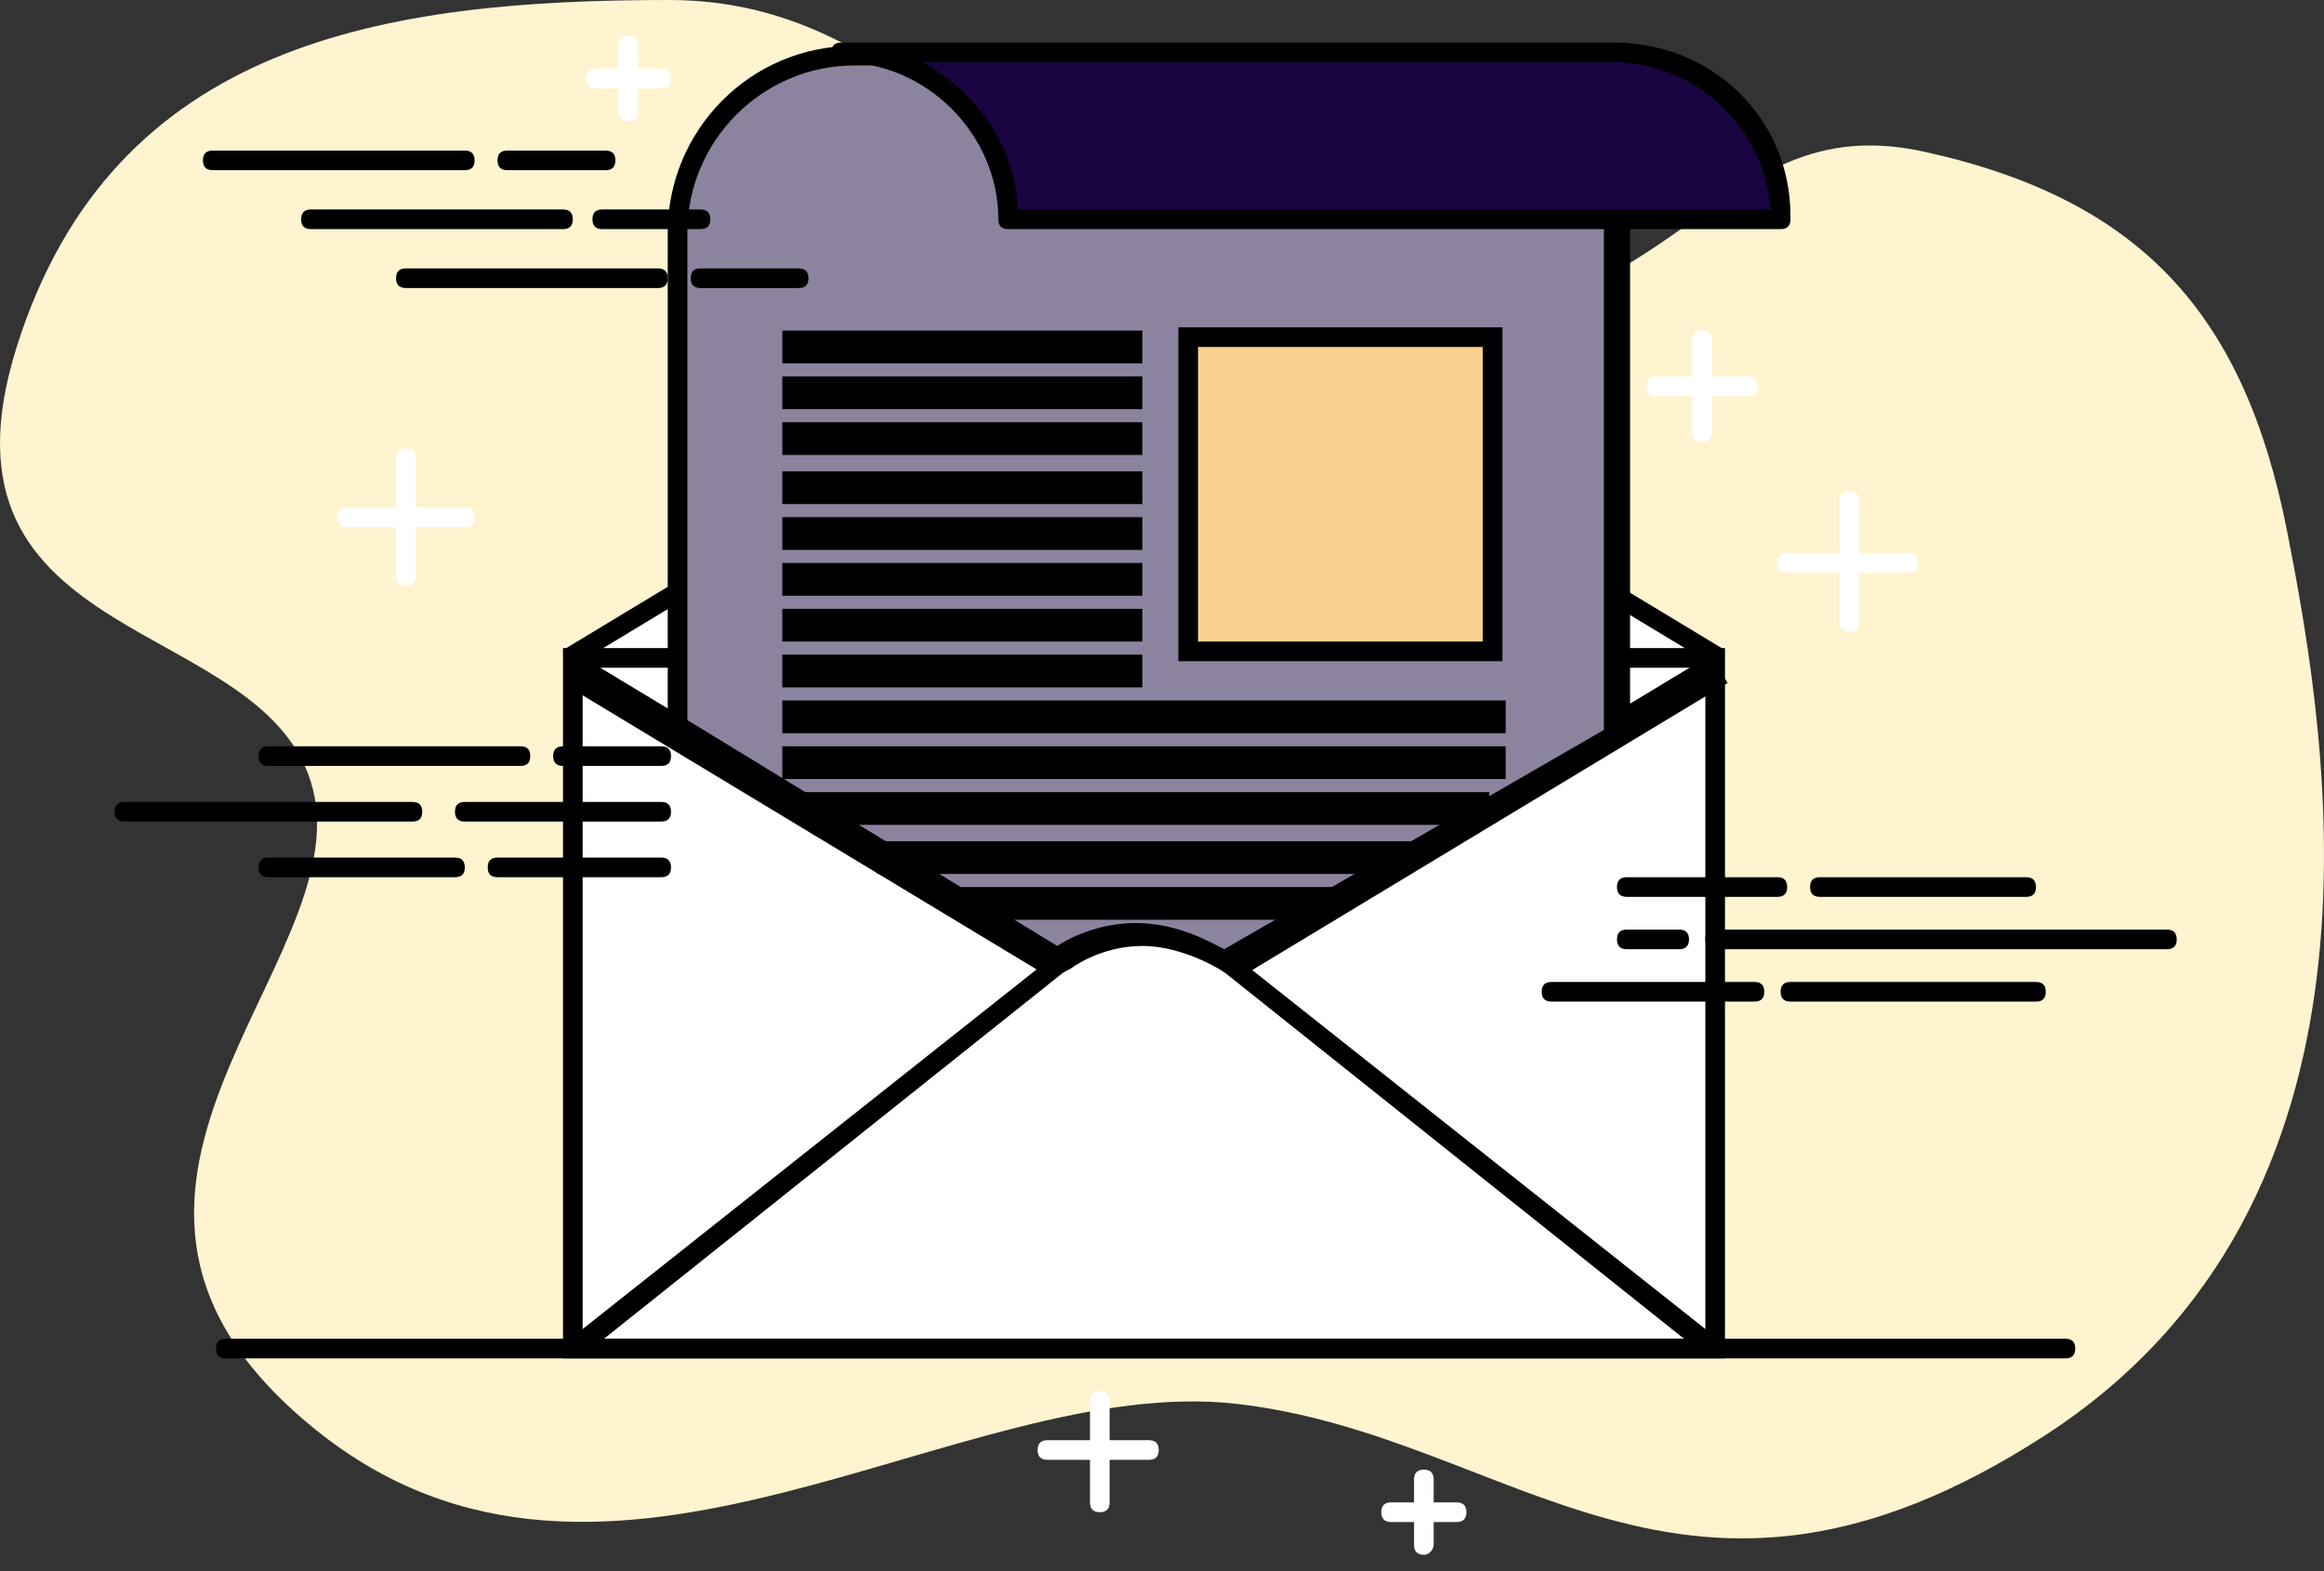 <?xml version="1.0" encoding="UTF-8"?>
<svg width="71px" height="48px" viewBox="0 0 71 48" version="1.1" xmlns="http://www.w3.org/2000/svg" xmlns:xlink="http://www.w3.org/1999/xlink">
    <rect x="0" y="0" width="71" height="48" fill="#333333" stroke="none"/>
    <!-- Generator: Sketch 63.1 (92452) - https://sketch.com -->
    <title>delivery</title>
    <desc>Created with Sketch.</desc>
    <g id="Page-1" stroke="none" stroke-width="1" fill="none" fill-rule="evenodd">
        <g id="delivery">
            <path d="M0.514,10.587 C-2.436,19.938 8.215,18.721 9.562,24.122 C10.909,29.523 0.706,36.448 9.623,43.663 C18.539,50.879 29.302,41.912 37.795,42.891 C46.288,43.869 51.419,50.992 62.452,43.869 C73.485,36.747 71.163,22.772 69.867,16.203 C68.572,9.634 65.439,6.101 58.796,4.637 C52.153,3.173 51.456,10.551 41.615,9.903 C31.773,9.255 29.073,0 20.45,0 C11.828,0 3.465,1.236 0.514,10.587 Z" id="Mask-Copy-3" fill="#FFF4D0"></path>
            <g id="Group" transform="translate(17, 9)" fill-rule="nonzero">
                <path d="M20.1,1.7 C18.8,0.9 17.2,0.9 15.9,1.7 L0.5,11 L35.4,11 L20.1,1.7 Z" id="Path" fill="#FFFFFF"></path>
                <path d="M19.9,2 L35.3,11.3 L35.6,10.8 L20.2,1.5 C18.8,0.7 17.1,0.7 15.7,1.5 L0.3,10.8 L0.6,11.3 L16,2 C17.2,1.3 18.7,1.3 19.9,2 Z" id="Path" fill="#000000"></path>
            </g>
            <g id="Group" transform="translate(17, 19)" fill-rule="nonzero">
                <rect id="Rectangle" fill="#FFFFFF" x="0.5" y="1.1" width="34.9" height="21.1"></rect>
                <path d="M35.7,0.8 L0.2,0.8 L0.2,22.5 L35.7,22.5 L35.7,0.8 Z M35.1,21.9 L0.8,21.9 L0.8,1.4 L35.1,1.4 L35.1,21.9 Z" id="Shape" fill="#000000"></path>
            </g>
            <path d="M36.9,29.3 L52.2,41.5 L52.6,41 L37.2,28.8 L37.2,28.8 C35.8,28 34.1,28 32.7,28.8 L32.7,28.8 L17.3,41 L17.7,41.5 L33,29.3 C34.2,28.6 35.7,28.6 36.9,29.3 Z" id="Path" fill="#000000" fill-rule="nonzero"></path>
            <rect id="Rectangle" fill="#000000" fill-rule="nonzero" transform="translate(25.062, 24.81) rotate(31.126) translate(-25.062, -24.81) " x="16.312" y="24.51" width="17.499" height="1"></rect>
            <rect id="Rectangle" fill="#000000" fill-rule="nonzero" transform="translate(44.927, 24.79) rotate(-31.126) translate(-44.927, -24.79) " x="36.178" y="24.49" width="17.499" height="1"></rect>
            <g id="Group" transform="translate(20, 1)" fill-rule="nonzero">
                <path d="M0.7,21.2 L12.4,28.3 C12.4,28.3 13.3,27.5 14.8,27.5 C16.3,27.5 17.4,28.3 17.4,28.3 L29.3,21.3 L29.3,0.6 L6.1,0.6 C3.1,0.6 0.7,3 0.7,6 L0.7,21.2 L0.7,21.2 Z" id="Path" fill="#8C839F"></path>
                <rect id="Rectangle" fill="#F9D08E" x="16.3" y="9.3" width="9.3" height="9.6"></rect>
                <path d="M25.9,19.2 L16,19.2 L16,9 L25.9,9 L25.9,19.2 Z M16.6,18.6 L25.3,18.6 L25.3,9.6 L16.6,9.6 L16.6,18.6 Z" id="Shape" fill="#000000"></path>
                <g transform="translate(3, 9)" fill="#000000" id="Rectangle">
                    <rect x="0.9" y="0.1" width="11" height="1"></rect>
                    <rect x="0.9" y="1.5" width="11" height="1"></rect>
                    <rect x="0.9" y="2.9" width="11" height="1"></rect>
                    <rect x="0.9" y="4.4" width="11" height="1"></rect>
                    <rect x="0.9" y="5.8" width="11" height="1"></rect>
                    <rect x="0.9" y="7.2" width="11" height="1"></rect>
                    <rect x="0.9" y="8.6" width="11" height="1"></rect>
                    <rect x="0.9" y="10" width="11" height="1"></rect>
                    <rect x="0.9" y="11.4" width="22.1" height="1"></rect>
                    <rect x="0.9" y="12.8" width="22.1" height="1"></rect>
                    <rect x="1.5" y="14.2" width="21" height="1"></rect>
                    <rect x="3.8" y="15.7" width="16.3" height="1"></rect>
                    <rect x="6.2" y="17.1" width="11.6" height="1"></rect>
                </g>
                <path d="M0.4,21.4 L12.3,28.6 L12.5,28.7 L12.7,28.6 C12.7,28.6 13.6,27.9 14.9,27.9 C16.2,27.9 17.4,28.7 17.4,28.7 L17.6,28.8 L29.8,21.6 L29.8,0.4 L6.1,0.4 C2.9,0.4 0.4,3 0.4,6.1 L0.4,21.4 L0.4,21.4 Z M1,6.1 C1,3.3 3.3,1 6.1,1 L29,1 L29,21.3 L17.4,28 C17,27.8 16,27.2 14.7,27.2 C13.5,27.2 12.6,27.7 12.3,27.9 L1,21 L1,6.1 Z" id="Shape" fill="#000000"></path>
                <g transform="translate(5, 0)">
                    <path d="M29.4,5.7 C29.4,2.9 27.1,0.6 24.3,0.6 L0.7,0.6 C3.5,0.6 5.8,2.9 5.8,5.7 L29.4,5.7 Z" id="Path" fill="#180541"></path>
                    <path d="M0.7,0.9 C3.3,0.9 5.5,3.1 5.5,5.7 C5.5,5.9 5.6,6 5.8,6 L29.4,6 C29.4,6 29.4,6 29.4,6 C29.6,6 29.7,5.9 29.7,5.7 C29.7,5.7 29.7,5.7 29.7,5.6 C29.7,2.6 27.3,0.3 24.3,0.3 L0.7,0.3 C0.5,0.3 0.4,0.4 0.4,0.6 C0.4,0.8 0.5,0.9 0.7,0.9 Z M24.3,0.9 C26.8,0.9 28.9,2.9 29.1,5.4 L6.1,5.4 C6,3.4 4.8,1.8 3.2,0.9 L24.3,0.9 Z" id="Shape" fill="#000000"></path>
                </g>
            </g>
            <path d="M6.5,4.6 C6.3,4.6 6.2,4.7 6.2,4.9 C6.2,5.1 6.3,5.2 6.5,5.2 L14.2,5.2 C14.4,5.2 14.5,5.1 14.5,4.9 C14.5,4.7 14.4,4.6 14.2,4.6 L6.5,4.6 Z" id="Path" fill="#000000" fill-rule="nonzero"></path>
            <path d="M15.5,4.6 C15.3,4.6 15.2,4.7 15.2,4.9 C15.2,5.1 15.3,5.2 15.5,5.2 L18.5,5.2 C18.7,5.2 18.8,5.1 18.8,4.9 C18.8,4.7 18.7,4.6 18.5,4.6 L15.5,4.6 Z" id="Path" fill="#000000" fill-rule="nonzero"></path>
            <path d="M9.5,6.4 C9.3,6.4 9.2,6.5 9.2,6.7 C9.2,6.9 9.3,7 9.5,7 L17.2,7 C17.4,7 17.5,6.9 17.5,6.7 C17.5,6.5 17.4,6.4 17.2,6.4 L9.5,6.4 Z" id="Path" fill="#000000" fill-rule="nonzero"></path>
            <path d="M18.4,6.4 C18.2,6.4 18.1,6.5 18.1,6.7 C18.1,6.9 18.2,7 18.4,7 L21.4,7 C21.6,7 21.7,6.9 21.7,6.7 C21.7,6.5 21.6,6.4 21.4,6.4 L18.4,6.4 Z" id="Path" fill="#000000" fill-rule="nonzero"></path>
            <path d="M8.2,22.8 C8,22.8 7.9,22.9 7.9,23.1 C7.9,23.3 8,23.4 8.2,23.4 L15.9,23.4 C16.1,23.4 16.2,23.3 16.2,23.1 C16.2,22.9 16.1,22.8 15.9,22.8 L8.2,22.8 Z" id="Path" fill="#000000" fill-rule="nonzero"></path>
            <path d="M54.3,27.4 C54.5,27.4 54.6,27.3 54.6,27.1 C54.6,26.9 54.5,26.8 54.3,26.8 L49.7,26.8 C49.5,26.8 49.4,26.9 49.4,27.1 C49.4,27.3 49.5,27.4 49.7,27.4 L54.3,27.4 Z" id="Path" fill="#000000" fill-rule="nonzero"></path>
            <path d="M61.9,27.4 C62.1,27.4 62.2,27.3 62.2,27.1 C62.2,26.9 62.1,26.8 61.9,26.8 L55.6,26.8 C55.4,26.8 55.3,26.9 55.3,27.1 C55.3,27.3 55.4,27.4 55.6,27.4 L61.9,27.4 Z" id="Path" fill="#000000" fill-rule="nonzero"></path>
            <path d="M66.2,29 C66.4,29 66.5,28.9 66.5,28.7 C66.5,28.5 66.4,28.4 66.2,28.4 L52.4,28.4 C52.2,28.4 52.1,28.5 52.1,28.7 C52.1,28.9 52.2,29 52.4,29 L66.2,29 Z" id="Path" fill="#000000" fill-rule="nonzero"></path>
            <path d="M62.2,30.6 C62.4,30.6 62.5,30.5 62.5,30.3 C62.5,30.1 62.4,30 62.2,30 L54.7,30 C54.5,30 54.4,30.1 54.4,30.3 C54.4,30.5 54.5,30.6 54.7,30.6 L62.2,30.6 Z" id="Path" fill="#000000" fill-rule="nonzero"></path>
            <path d="M53.6,30.6 C53.8,30.6 53.9,30.5 53.9,30.3 C53.9,30.1 53.8,30 53.6,30 L47.4,30 C47.2,30 47.1,30.1 47.1,30.3 C47.1,30.5 47.2,30.6 47.4,30.6 L53.6,30.6 Z" id="Path" fill="#000000" fill-rule="nonzero"></path>
            <path d="M51.3,29 C51.5,29 51.6,28.9 51.6,28.7 C51.6,28.5 51.5,28.4 51.3,28.4 L49.7,28.4 C49.5,28.4 49.4,28.5 49.4,28.7 C49.4,28.9 49.5,29 49.7,29 L51.3,29 Z" id="Path" fill="#000000" fill-rule="nonzero"></path>
            <path d="M17.2,22.8 C17,22.8 16.9,22.9 16.9,23.1 C16.9,23.3 17,23.4 17.2,23.4 L20.2,23.4 C20.4,23.4 20.5,23.3 20.5,23.1 C20.5,22.9 20.4,22.8 20.2,22.8 L17.2,22.8 Z" id="Path" fill="#000000" fill-rule="nonzero"></path>
            <path d="M3.8,24.5 C3.6,24.5 3.5,24.6 3.5,24.8 C3.5,25 3.6,25.1 3.8,25.1 L12.6,25.1 C12.8,25.1 12.9,25 12.9,24.8 C12.9,24.6 12.8,24.5 12.6,24.5 L3.8,24.5 Z" id="Path" fill="#000000" fill-rule="nonzero"></path>
            <path d="M14.2,24.5 C14,24.5 13.9,24.6 13.9,24.8 C13.9,25 14,25.1 14.2,25.1 L20.2,25.1 C20.4,25.1 20.5,25 20.5,24.8 C20.5,24.6 20.4,24.5 20.2,24.5 L14.2,24.5 Z" id="Path" fill="#000000" fill-rule="nonzero"></path>
            <path d="M8.2,26.2 C8,26.2 7.9,26.3 7.9,26.5 C7.9,26.7 8,26.8 8.2,26.8 L13.9,26.8 C14.1,26.8 14.2,26.7 14.2,26.5 C14.2,26.3 14.1,26.2 13.9,26.2 L8.2,26.2 Z" id="Path" fill="#000000" fill-rule="nonzero"></path>
            <path d="M15.2,26.2 C15,26.2 14.9,26.3 14.9,26.5 C14.9,26.7 15,26.8 15.2,26.8 L20.2,26.8 C20.4,26.8 20.5,26.7 20.5,26.5 C20.5,26.3 20.4,26.2 20.2,26.2 L15.2,26.2 Z" id="Path" fill="#000000" fill-rule="nonzero"></path>
            <path d="M12.4,8.2 C12.2,8.2 12.1,8.3 12.1,8.5 C12.1,8.7 12.2,8.8 12.4,8.8 L20.1,8.8 C20.3,8.8 20.4,8.7 20.4,8.5 C20.4,8.3 20.3,8.2 20.1,8.2 L12.4,8.2 Z" id="Path" fill="#000000" fill-rule="nonzero"></path>
            <path d="M21.4,8.2 C21.2,8.2 21.1,8.3 21.1,8.5 C21.1,8.7 21.2,8.8 21.4,8.8 L24.4,8.8 C24.6,8.8 24.7,8.7 24.7,8.5 C24.7,8.3 24.6,8.2 24.4,8.2 L21.4,8.2 Z" id="Path" fill="#000000" fill-rule="nonzero"></path>
            <path d="M6.9,41.5 L63.1,41.5 C63.3,41.5 63.4,41.4 63.4,41.2 C63.4,41 63.3,40.9 63.1,40.9 L6.9,40.9 C6.7,40.9 6.6,41 6.6,41.2 C6.6,41.4 6.7,41.5 6.9,41.5 Z" id="Path" fill="#000000" fill-rule="nonzero"></path>
            <g id="Group" transform="translate(17, 1)" fill="#FFFFFF" fill-rule="nonzero">
                <path d="M1.9,0.4 L1.9,2.4 C1.9,2.6 2,2.7 2.2,2.7 C2.4,2.7 2.5,2.6 2.5,2.4 L2.5,0.4 C2.5,0.2 2.4,0.1 2.2,0.1 C2,0.1 1.9,0.2 1.9,0.4 Z" id="Path"></path>
                <path d="M1.2,1.1 C1,1.1 0.9,1.2 0.9,1.4 C0.9,1.6 1,1.7 1.2,1.7 L3.2,1.7 C3.4,1.7 3.5,1.6 3.5,1.4 C3.5,1.2 3.4,1.1 3.2,1.1 L1.2,1.1 Z" id="Path"></path>
            </g>
            <g id="Group" transform="translate(42, 44)" fill="#FFFFFF" fill-rule="nonzero">
                <path d="M1.8,3.2 L1.8,1.2 C1.8,1 1.7,0.9 1.5,0.9 C1.3,0.9 1.2,1 1.2,1.2 L1.2,3.2 C1.2,3.4 1.3,3.5 1.5,3.5 C1.7,3.5 1.8,3.3 1.8,3.2 Z" id="Path"></path>
                <path d="M2.5,2.5 C2.7,2.5 2.8,2.4 2.8,2.2 C2.8,2 2.7,1.9 2.5,1.9 L0.5,1.9 C0.3,1.9 0.2,2 0.2,2.2 C0.2,2.4 0.3,2.5 0.5,2.5 L2.5,2.5 Z" id="Path"></path>
            </g>
            <g id="Group" transform="translate(31, 42)" fill="#FFFFFF" fill-rule="nonzero">
                <path d="M2.9,3.9 L2.9,0.8 C2.9,0.6 2.8,0.5 2.6,0.5 C2.4,0.5 2.3,0.6 2.3,0.8 L2.3,3.9 C2.3,4.1 2.4,4.2 2.6,4.2 C2.8,4.2 2.9,4.1 2.9,3.9 Z" id="Path"></path>
                <path d="M4.1,2.6 C4.3,2.6 4.4,2.5 4.4,2.3 C4.4,2.1 4.3,2 4.1,2 L1,2 C0.8,2 0.7,2.1 0.7,2.3 C0.7,2.5 0.8,2.6 1,2.6 L4.1,2.6 Z" id="Path"></path>
            </g>
            <g id="Group" transform="translate(54, 15)" fill="#FFFFFF" fill-rule="nonzero">
                <path d="M2.8,4 L2.8,0.3 C2.8,0.1 2.7,0 2.5,0 C2.3,0 2.2,0.1 2.2,0.3 L2.2,4 C2.2,4.2 2.3,4.3 2.5,4.3 C2.7,4.3 2.8,4.2 2.8,4 Z" id="Path"></path>
                <path d="M4.3,2.5 C4.5,2.5 4.6,2.4 4.6,2.2 C4.6,2 4.5,1.9 4.3,1.9 L0.6,1.9 C0.4,1.9 0.3,2 0.3,2.2 C0.3,2.4 0.4,2.5 0.6,2.5 L4.3,2.5 Z" id="Path"></path>
            </g>
            <g id="Group" transform="translate(10, 13)" fill="#FFFFFF" fill-rule="nonzero">
                <path d="M2.1,1 L2.1,4.6 C2.1,4.8 2.2,4.9 2.4,4.9 C2.6,4.9 2.7,4.8 2.7,4.6 L2.7,1 C2.7,0.8 2.6,0.7 2.4,0.7 C2.2,0.7 2.1,0.8 2.1,1 Z" id="Path"></path>
                <path d="M0.6,2.5 C0.4,2.5 0.3,2.6 0.3,2.8 C0.3,3 0.4,3.1 0.6,3.1 L4.2,3.1 C4.4,3.1 4.5,3 4.5,2.8 C4.5,2.6 4.4,2.5 4.2,2.5 L0.6,2.5 Z" id="Path"></path>
            </g>
            <g id="Group" transform="translate(50, 10)" fill="#FFFFFF" fill-rule="nonzero">
                <path d="M2.3,3.2 L2.3,0.4 C2.3,0.2 2.2,0.1 2,0.1 C1.8,0.1 1.7,0.2 1.7,0.4 L1.7,3.2 C1.7,3.4 1.8,3.5 2,3.5 C2.2,3.5 2.3,3.4 2.3,3.2 Z" id="Path"></path>
                <path d="M3.4,2.1 C3.6,2.1 3.7,2 3.7,1.8 C3.7,1.6 3.6,1.5 3.4,1.5 L0.6,1.5 C0.4,1.5 0.3,1.6 0.3,1.8 C0.3,2 0.4,2.1 0.6,2.1 L3.4,2.1 Z" id="Path"></path>
            </g>
        </g>
    </g>
</svg>